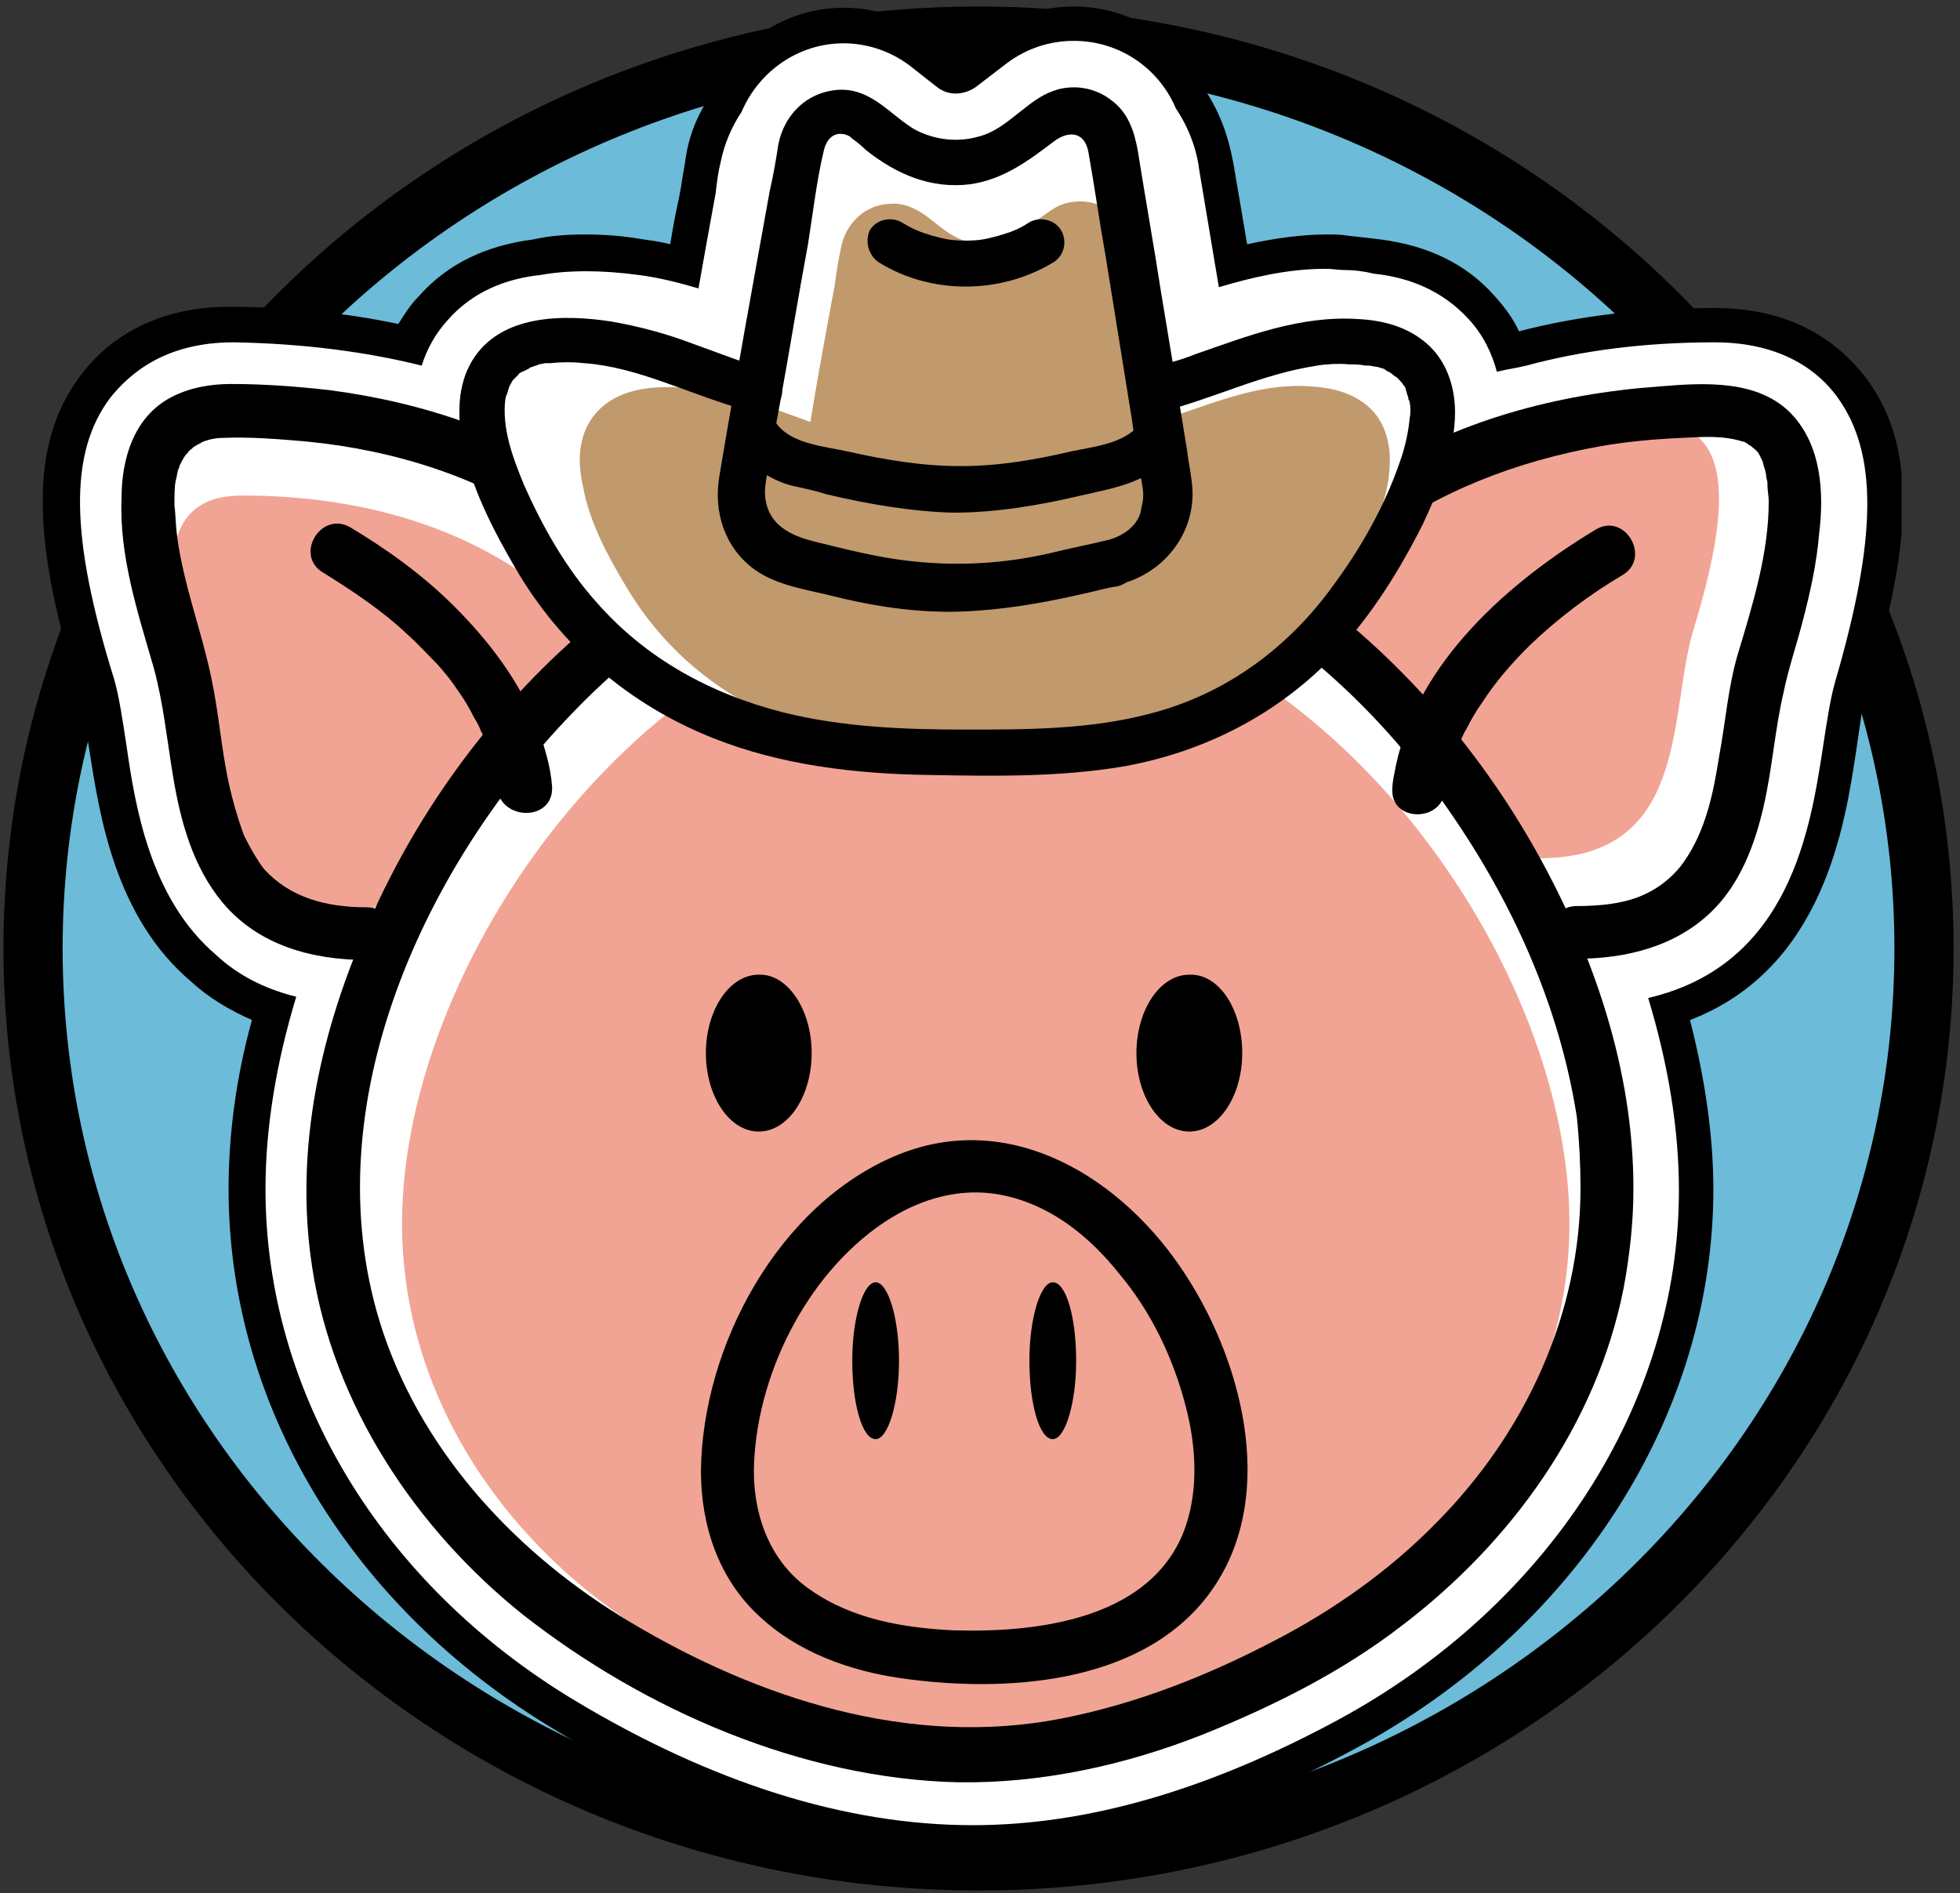 <svg width="265" height="256" viewBox="0 0 265 256" fill="none" xmlns="http://www.w3.org/2000/svg">
<rect x="0" y="0" width="265" height="256" fill="#333333" stroke="none"/>
<path d="M260.133 128.266C260.133 196.28 203.031 251.648 132.3 251.648C61.569 251.648 4.468 196.28 4.468 128.266C4.468 60.252 61.569 4.884 132.3 4.884C203.031 4.884 260.133 60.252 260.133 128.266Z" fill="#6CBBD8" stroke="black" stroke-width="8"/>
<g clip-path="url(#clip0)">
<path d="M131.196 251.46C113.067 251.46 94.107 245.493 74.98 233.893C47.371 217.32 30.905 189.976 30.905 160.808C30.905 153.516 31.903 145.727 34.065 137.938C31.071 136.612 28.244 134.955 25.915 132.801C15.437 124.017 13.441 109.931 12.111 101.644C11.612 98.496 11.113 95.347 10.614 93.358C4.127 72.477 4.127 59.882 10.78 50.933C13.94 46.624 20.094 41.486 31.071 41.486C39.055 41.486 46.705 42.315 53.857 43.806C54.689 42.481 55.52 41.155 56.685 39.995C60.51 35.686 65.666 33.2 72.153 32.371C74.315 31.874 76.643 31.709 79.138 31.709C81.633 31.709 84.128 31.874 86.955 32.371C88.119 32.537 89.45 32.703 90.614 33.034C90.947 31.046 91.279 29.057 91.778 26.902L92.111 25.079C92.277 23.754 92.61 22.262 92.776 20.936C93.275 17.953 94.439 15.302 96.103 12.816C99.263 5.69 106.248 1.049 114.065 1.049C118.556 1.049 122.88 2.541 126.373 5.358L129.367 7.844L133.525 4.695C136.851 2.21 140.843 0.884 145.167 0.884C152.984 0.884 159.97 5.358 163.13 12.485C165.791 16.628 166.456 20.605 166.789 22.262L168.618 33.034C172.444 32.206 175.937 31.709 179.429 31.709C180.427 31.709 181.259 31.709 182.257 31.874C183.754 32.04 185.251 32.206 186.581 32.371C193.068 33.2 198.224 35.686 202.049 39.995C203.38 41.486 204.544 42.978 205.375 44.801C213.691 42.646 222.506 41.652 231.82 41.652C242.964 41.652 248.951 46.789 252.278 51.098C258.931 59.882 258.931 72.642 252.444 93.358C251.779 95.347 251.446 98.33 250.947 101.644C249.45 111.422 246.623 130.978 228.494 137.938C230.49 145.727 231.654 153.516 231.654 160.808C231.654 191.467 213.026 220.469 183.088 236.544C164.294 246.653 147.329 251.46 131.196 251.46Z" fill="black"/>
<path d="M248.453 53.75C245.958 50.27 240.968 46.292 231.821 46.292C222.174 46.292 213.692 47.453 206.373 49.441C205.043 49.773 203.712 49.938 202.382 50.27C201.716 47.784 200.552 45.298 198.556 43.144C195.064 39.332 190.573 37.509 185.75 37.012C184.419 36.68 183.089 36.515 181.758 36.515C180.926 36.515 180.095 36.349 179.263 36.349C174.107 36.349 169.284 37.509 164.793 38.835L162.132 22.925C161.966 21.434 161.301 18.119 158.972 14.639C156.644 9.17 151.321 5.524 145.167 5.524C142.007 5.524 138.847 6.518 136.186 8.507L131.862 11.822C130.864 12.485 129.866 12.65 129.201 12.65C128.535 12.65 127.537 12.485 126.539 11.656L123.379 9.17C120.718 7.016 117.392 5.856 114.065 5.856C107.912 5.856 102.589 9.667 100.261 15.136C98.93 17.125 97.932 19.445 97.433 21.931C97.101 23.257 96.934 24.582 96.768 26.074L96.435 27.897C95.77 31.543 95.105 35.189 94.44 39.001C91.612 38.172 88.951 37.509 86.29 37.178C83.795 36.846 81.467 36.68 79.304 36.68C76.976 36.68 74.98 36.846 73.151 37.178C68.327 37.675 63.837 39.498 60.51 43.309C58.847 45.132 57.683 47.287 57.017 49.441C49.699 47.618 41.217 46.458 31.57 46.292C22.423 46.292 17.599 50.435 14.938 53.75C9.283 61.208 9.45 72.643 15.437 91.867C16.102 94.187 16.602 97.501 17.101 100.816C18.265 108.936 20.261 121.531 29.242 129.155C31.903 131.641 35.396 133.629 40.053 134.789C37.392 143.573 35.895 152.356 35.895 160.808C35.895 188.318 51.529 214.172 77.641 229.915C96.103 241.019 114.232 246.819 131.529 246.819C146.831 246.819 163.13 242.179 180.926 232.567C209.367 217.155 226.997 189.81 226.997 160.974C226.997 152.522 225.5 143.739 222.839 134.955C242.132 130.481 244.794 111.754 246.457 101.147C246.956 97.833 247.455 94.518 248.12 92.198C253.775 72.808 253.941 61.373 248.453 53.75Z" fill="white"/>
<path d="M80.635 86.895C80.635 86.895 67.662 67.008 32.735 67.008C21.758 67.008 21.259 76.951 26.747 95.015C30.24 106.285 27.08 126.172 47.87 126.006" fill="#F1A494"/>
<path d="M175.105 76.951C175.105 76.951 188.078 57.065 223.006 57.065C233.983 57.065 234.482 67.008 228.993 85.072C225.5 96.341 228.66 116.228 207.87 116.062" fill="#F1A494"/>
<path d="M212.195 165.448C212.195 189.478 197.059 211.354 174.44 223.452C162.465 229.915 148.328 235.55 133.192 235.55C116.56 235.55 101.092 229.087 88.452 221.463C67.828 209.034 54.356 188.318 54.356 165.448C54.356 128.658 89.616 80.1 133.192 80.1C176.768 80.1 212.195 128.658 212.195 165.448Z" fill="#F1A494"/>
<path d="M213.692 160.642C213.692 177.712 206.207 193.787 194.232 205.885C187.912 212.349 180.427 217.652 172.444 221.795C163.296 226.601 153.65 230.413 143.504 232.401C123.047 236.379 102.589 229.75 85.126 219.309C70.157 210.36 57.517 196.936 51.862 180.364C41.882 150.865 56.685 117.885 77.309 96.507C87.953 85.403 101.425 76.454 116.56 72.808C131.529 69.162 147.33 71.483 161.134 78.443C175.105 85.569 187.08 96.673 195.895 109.599C204.544 122.029 210.864 136.115 213.193 151.03C213.525 154.179 213.692 157.494 213.692 160.642C213.692 165.283 220.843 165.283 220.843 160.642C220.843 144.733 215.521 129.155 207.87 115.4C199.554 100.484 187.912 87.392 173.775 77.78C159.97 68.334 143.172 62.865 126.207 64.191C109.076 65.516 93.442 73.14 80.302 84.078C67.329 94.85 56.851 108.936 50.032 124.349C43.379 139.098 39.72 155.339 42.215 171.415C45.042 189.976 56.186 206.714 70.656 218.315C87.122 231.241 108.411 240.522 129.533 241.019C140.843 241.185 152.153 238.699 162.631 234.556C172.111 230.744 181.425 226.104 189.575 219.806C204.378 208.537 215.854 192.627 219.513 174.232C220.344 169.757 220.843 165.283 220.843 160.808C221.01 156.002 213.692 156.002 213.692 160.642Z" fill="black"/>
<path d="M177.434 81.095C177.6 80.763 177.766 80.597 177.933 80.432C178.432 79.769 177.434 80.929 177.766 80.597C177.933 80.432 177.933 80.266 178.099 80.266C178.432 79.769 178.764 79.437 179.097 78.94C179.928 77.946 180.926 76.951 181.924 76.123C182.59 75.626 183.089 74.963 183.754 74.466C184.087 74.134 184.419 73.803 184.752 73.637C184.918 73.471 185.084 73.305 185.251 73.305C185.75 72.808 185.417 73.14 185.583 73.14C194.565 66.345 205.209 62.368 216.186 60.379C219.845 59.716 223.671 59.385 227.33 59.219C230.49 59.053 232.985 58.888 235.646 59.716C236.311 59.882 234.981 59.385 235.812 59.716C235.979 59.882 236.145 59.882 236.311 60.048C236.478 60.213 236.644 60.213 236.81 60.379C236.311 60.048 236.644 60.213 236.81 60.379C237.808 61.208 237.642 61.042 238.307 62.368C238.307 62.533 238.64 63.031 238.307 62.368C238.307 62.533 238.473 62.865 238.473 63.031C238.64 63.528 238.806 64.025 238.806 64.522C238.972 65.185 238.972 65.185 238.972 65.682C238.972 66.345 239.139 67.008 239.139 67.837C239.139 74.797 236.977 81.757 234.981 88.386C233.65 92.861 233.317 97.501 232.486 101.976C231.654 107.279 230.656 112.251 227.663 116.56C226.498 118.217 224.669 119.874 222.507 120.869C219.845 122.194 216.353 122.526 213.193 122.526C208.536 122.526 208.536 129.652 213.193 129.652C219.845 129.652 226.498 127.995 231.322 123.354C235.313 119.543 237.309 114.074 238.473 108.936C239.638 103.799 239.97 98.661 241.135 93.69C241.8 90.375 242.964 87.061 243.796 83.746C244.794 79.934 245.625 76.123 245.958 72.145C246.623 66.677 246.29 60.379 242.299 56.07C237.808 51.264 230.324 51.761 224.336 52.258C210.532 53.253 196.727 56.899 185.084 64.522C179.762 68.002 174.274 72.311 170.781 77.78C168.785 81.426 174.939 85.072 177.434 81.095Z" fill="black"/>
<path d="M195.396 106.616C195.396 106.45 195.396 106.285 195.396 106.119C195.563 105.29 195.396 107.113 195.396 106.616C195.396 106.285 195.396 105.953 195.563 105.788C195.895 104.13 196.394 102.639 197.059 100.982C197.226 100.816 197.226 100.484 197.392 100.319C197.226 100.816 197.226 100.65 197.392 100.319C197.725 99.656 197.891 99.159 198.224 98.661C198.889 97.336 199.554 96.175 200.386 95.015C202.215 92.198 204.211 89.878 206.872 87.226C210.698 83.58 214.856 80.432 219.346 77.78C223.338 75.46 219.679 69.162 215.687 71.648C203.879 78.774 191.737 89.546 188.743 103.467C188.577 104.462 188.244 105.622 188.244 106.782C188.078 111.256 195.23 111.256 195.396 106.616Z" fill="black"/>
<path d="M91.612 77.449C88.618 72.974 84.294 69.328 80.136 66.179C69.824 58.556 57.184 54.413 44.543 52.756C40.053 52.258 35.728 51.927 31.238 51.927C28.41 51.927 25.583 52.424 23.088 53.75C18.098 56.402 16.435 62.036 16.435 67.339C16.103 75.129 18.597 82.752 20.76 90.209C22.09 95.015 22.589 100.153 23.421 105.125C24.419 111.091 26.082 117.223 30.073 122.029C34.897 127.829 42.215 129.818 49.533 129.818C54.19 129.818 54.19 122.691 49.533 122.691C44.044 122.691 39.221 121.366 35.728 117.554C34.897 116.56 33.4 113.908 32.901 112.748C32.069 110.428 31.404 108.108 30.905 105.788C29.907 101.147 29.575 96.341 28.577 91.701C27.246 85.238 24.751 78.94 23.92 72.311C23.753 70.985 23.753 69.659 23.587 68.334C23.587 67.008 23.587 65.848 23.753 65.019C23.92 64.522 23.92 64.025 24.086 63.528C24.252 63.196 24.252 63.031 24.419 62.699C24.419 62.865 24.086 63.196 24.419 62.699C24.585 62.368 24.751 62.036 25.084 61.539C25.583 60.71 24.751 61.87 25.25 61.373C25.417 61.208 25.583 60.876 25.916 60.71C26.415 60.213 25.749 60.71 26.581 60.213C26.747 60.047 27.745 59.716 27.08 59.882C28.244 59.385 29.242 59.219 30.073 59.219C33.899 59.053 37.724 59.385 41.55 59.716C53.358 60.876 65.001 64.522 74.814 71.317C76.976 72.808 77.641 73.305 79.637 74.963C80.968 76.123 82.132 77.283 83.296 78.443C83.795 78.94 84.128 79.437 84.627 79.934C84.959 80.266 85.957 81.592 84.959 80.432C85.126 80.763 85.458 81.094 85.625 81.426C87.953 84.906 94.273 81.426 91.612 77.449Z" fill="black"/>
<path d="M74.647 106.45C74.481 103.799 73.65 101.147 72.818 98.661C70.323 92.198 66.165 86.729 61.342 81.923C57.184 77.78 52.361 74.3 47.371 71.317C43.379 68.997 39.72 75.129 43.712 77.449C47.703 79.934 51.695 82.586 55.022 85.735C56.519 87.061 57.849 88.552 59.18 89.878C60.344 91.204 61.009 92.032 62.007 93.524C62.839 94.684 63.504 95.844 64.169 97.17C64.502 97.667 64.835 98.33 65.001 98.827C65.167 99.159 65.334 99.324 65.334 99.656C65.334 99.822 65.832 100.65 65.5 100.153C65.334 99.656 65.666 100.484 65.666 100.65C65.832 100.816 65.832 101.147 65.832 101.313C65.999 101.81 66.165 102.307 66.332 102.639C66.498 103.302 66.83 104.13 66.997 104.959C66.997 105.29 67.163 105.622 67.163 105.953C67.163 106.119 67.163 106.119 67.163 106.285C67.329 106.616 67.163 105.456 67.163 105.788C67.163 105.953 67.163 106.285 67.163 106.45C67.662 111.091 74.814 111.091 74.647 106.45Z" fill="black"/>
<path d="M121.55 184.01C121.55 189.81 120.053 194.616 118.39 194.616C116.56 194.616 115.23 189.81 115.23 184.01C115.23 178.209 116.727 173.403 118.39 173.403C120.053 173.403 121.55 178.209 121.55 184.01Z" fill="black"/>
<path d="M145.5 184.01C145.5 189.81 144.003 194.616 142.34 194.616C140.51 194.616 139.18 189.81 139.18 184.01C139.18 178.209 140.677 173.403 142.34 173.403C144.17 173.403 145.5 178.209 145.5 184.01Z" fill="black"/>
<path d="M101.924 198.925C102.09 186.33 108.91 172.409 119.554 165.283C124.544 161.968 130.365 160.311 136.352 161.803C142.506 163.294 147.496 167.437 151.321 172.243C155.646 177.381 158.639 183.678 160.303 190.141C161.8 195.776 162.132 202.239 159.804 207.708C154.814 219.143 139.845 220.801 128.868 220.469C122.215 220.138 115.23 218.978 109.575 215C104.253 211.354 101.924 205.222 101.924 198.925C101.924 194.285 94.606 194.285 94.772 198.925C94.772 206.217 97.101 213.509 102.756 218.646C107.912 223.452 114.897 225.938 121.716 226.932C135.521 228.921 153.816 227.927 163.13 215.995C172.943 203.399 168.286 184.673 160.303 172.409C151.987 159.482 136.851 149.87 121.384 156.168C105.25 162.797 94.939 182.021 94.772 198.925C94.606 203.565 101.924 203.565 101.924 198.925Z" fill="black"/>
<path d="M108.91 57.23C111.903 57.396 115.063 58.556 117.392 60.545C119.887 62.699 121.55 65.682 122.049 68.997C122.215 69.991 123.379 70.488 124.211 70.322C125.209 69.991 125.708 68.997 125.542 68.168C124.211 60.047 117.059 54.081 108.91 53.75C107.912 53.75 107.08 54.579 107.08 55.573C107.08 56.401 107.912 57.064 108.91 57.23Z" fill="black"/>
<path d="M120.053 52.093C126.041 54.413 129.7 60.71 128.702 67.008C128.535 68.002 128.868 68.997 130.032 69.162C130.864 69.328 132.028 68.831 132.194 67.837C132.86 63.528 132.028 59.053 129.7 55.407C127.537 52.258 124.544 49.938 121.051 48.612C120.219 48.281 119.055 48.944 118.889 49.938C118.556 50.933 119.055 51.761 120.053 52.093Z" fill="black"/>
<path d="M167.953 142.413C167.953 148.213 164.793 153.019 160.802 153.019C156.81 153.019 153.65 148.213 153.65 142.413C153.65 136.612 156.81 131.806 160.802 131.806C164.793 131.641 167.953 136.447 167.953 142.413Z" fill="black"/>
<path d="M109.741 142.413C109.741 148.213 106.581 153.019 102.589 153.019C98.598 153.019 95.438 148.213 95.438 142.413C95.438 136.612 98.598 131.806 102.589 131.806C106.415 131.641 109.741 136.447 109.741 142.413Z" fill="black"/>
<path d="M190.074 48.778C187.579 46.624 184.419 45.795 181.259 45.63C173.941 45.132 166.955 47.784 160.136 50.104C159.138 50.435 158.307 50.767 157.309 50.933C156.81 47.95 156.311 45.132 155.812 42.149C154.814 36.183 153.816 30.051 152.818 24.085C152.319 21.599 151.654 19.279 149.325 17.788C147.163 16.296 144.336 15.799 141.841 16.628C140.178 17.125 138.847 18.285 137.517 19.445C135.853 20.605 134.357 21.931 132.361 22.428C129.7 23.257 126.706 22.925 124.377 21.599C121.217 19.776 118.722 16.131 114.232 16.462C110.24 16.628 107.413 19.611 106.581 23.257C106.248 25.245 105.916 27.234 105.583 29.057C104.253 36.349 102.922 43.641 101.591 51.098C99.429 50.435 97.267 49.441 95.271 48.778C91.945 47.618 88.452 46.624 84.793 45.961C78.639 44.967 70.489 44.967 66.83 50.933C64.835 54.081 65.001 57.893 65.666 61.208C66.664 66.842 69.492 72.145 72.485 77.117C78.306 87.061 87.121 94.518 98.099 98.827C106.747 102.307 116.228 103.302 125.542 103.467C134.024 103.633 142.673 103.799 151.155 102.307C161.633 100.484 171.113 95.678 178.432 88.055C183.089 83.249 186.748 77.449 189.575 71.483C191.737 67.174 193.733 62.368 193.733 57.396C193.567 54.247 192.569 50.933 190.074 48.778ZM187.579 56.07C187.579 56.07 187.579 55.904 187.579 56.07V56.07Z" fill="white"/>
<path d="M184.918 54.91C182.756 53.087 180.095 52.424 177.267 52.258C170.947 51.761 165.126 54.081 159.305 56.07C158.473 56.402 157.642 56.567 156.81 56.899C156.477 54.413 155.978 51.927 155.646 49.441C154.814 44.304 153.982 39.166 153.151 34.029C152.818 31.874 152.153 29.886 150.157 28.56C148.328 27.234 145.999 26.903 143.837 27.566C142.34 28.063 141.342 29.057 140.012 29.886C138.681 30.88 137.35 32.04 135.687 32.537C133.359 33.2 130.864 33.034 128.868 31.874C126.207 30.383 124.045 27.234 120.219 27.566C116.893 27.731 114.398 30.217 113.733 33.366C113.4 35.023 113.068 36.68 112.901 38.338C111.737 44.635 110.573 50.767 109.575 57.065C107.745 56.402 105.916 55.739 104.086 55.076C101.259 54.081 98.265 53.253 95.105 52.756C89.783 51.927 82.963 51.927 79.803 56.899C78.14 59.55 78.14 62.699 78.805 65.682C79.637 70.488 82.132 75.128 84.627 79.272C89.616 87.724 97.101 94.021 106.415 97.667C113.899 100.65 121.883 101.479 129.866 101.644C137.184 101.81 144.502 101.81 151.654 100.65C160.635 99.159 168.785 95.015 174.939 88.386C178.931 84.243 181.924 79.437 184.419 74.3C186.249 70.654 187.912 66.511 187.912 62.202C187.912 59.55 187.08 56.733 184.918 54.91ZM182.756 61.208C182.756 61.042 182.756 60.876 182.756 61.208V61.208Z" fill="#C0996D"/>
<path d="M102.756 49.607C103.255 49.607 103.587 49.773 102.756 49.607C102.09 49.275 101.259 49.11 100.427 48.944C98.099 48.115 95.937 47.287 93.608 46.458C90.115 45.132 86.456 44.138 82.631 43.475C76.144 42.481 67.662 42.481 63.837 48.778C61.841 52.093 61.841 56.07 62.506 59.882C63.67 65.848 66.664 71.648 69.658 76.786C75.812 87.392 85.126 95.347 96.436 99.821C105.583 103.467 115.562 104.627 125.209 104.793C134.19 104.959 143.172 105.125 151.987 103.633C162.964 101.644 172.943 96.507 180.594 88.386C185.417 83.249 189.242 77.117 192.403 70.82C194.565 66.179 196.727 61.042 196.727 55.739C196.727 52.258 195.563 48.778 192.902 46.458C190.24 44.138 186.914 43.309 183.588 43.144C175.771 42.646 168.619 45.464 161.467 47.95C159.471 48.778 157.309 49.275 155.147 49.773C151.321 50.767 152.818 56.733 156.81 55.739C164.128 53.916 170.448 50.601 178.099 49.441C178.931 49.275 181.093 49.11 182.423 49.275C183.089 49.275 183.92 49.275 184.586 49.441C185.084 49.441 184.087 49.441 184.586 49.441C184.752 49.441 184.918 49.441 185.084 49.441C185.417 49.441 185.75 49.607 186.249 49.607C186.581 49.773 186.914 49.773 187.247 49.938C187.746 50.104 186.914 49.773 187.413 50.104C187.746 50.27 188.078 50.435 188.245 50.601C188.411 50.767 189.076 51.264 188.577 50.767C188.744 50.933 188.91 51.098 189.242 51.43C189.409 51.596 189.741 52.093 189.409 51.596C189.575 51.761 189.741 52.093 189.908 52.258C190.24 52.921 189.908 52.093 190.074 52.756C190.24 53.087 190.24 53.419 190.407 53.75C190.407 53.916 190.407 54.081 190.573 54.247C190.573 54.247 190.573 53.75 190.573 54.247C190.739 55.076 190.739 55.904 190.573 56.733C190.407 58.556 189.908 60.71 189.242 62.533C187.247 68.334 184.087 73.968 180.427 78.94C174.274 87.558 165.791 93.855 155.479 96.507C147.33 98.661 138.847 98.661 130.531 98.661C122.215 98.661 113.899 98.33 105.916 96.341C96.103 93.855 87.288 89.049 80.635 81.426C76.477 76.786 73.317 71.151 70.822 65.516C69.325 61.87 67.828 57.893 68.327 53.916C68.327 54.413 68.327 53.584 68.494 53.419C68.66 53.087 68.66 52.756 68.826 52.424C68.66 52.59 69.325 51.43 69.325 51.43C69.159 51.596 70.323 50.435 70.157 50.601C69.824 50.767 70.49 50.27 70.656 50.27C70.989 50.104 71.321 49.938 71.654 49.773C71.654 49.773 71.321 49.773 71.986 49.607C72.319 49.441 72.652 49.441 72.818 49.275C73.151 49.275 73.483 49.11 73.816 49.11C73.982 49.11 74.149 49.11 74.315 49.11C74.647 49.11 73.816 49.11 74.481 49.11C75.978 48.944 77.475 48.944 78.972 49.11C86.124 49.607 93.109 53.253 100.095 55.242C100.926 55.407 101.924 55.739 102.756 55.739C106.747 55.904 106.747 49.773 102.756 49.607Z" fill="#010001"/>
<path d="M149.991 72.974C147.33 73.637 144.669 74.134 142.007 74.797C135.521 76.288 129.034 76.62 122.382 75.791C118.39 75.294 114.398 74.3 110.406 73.305C106.914 72.477 103.587 70.985 103.421 66.677C103.421 65.351 103.754 64.191 103.92 62.865C104.419 60.213 104.918 57.396 105.417 54.744C106.747 47.452 107.912 40.16 109.242 33.034C109.907 28.891 110.406 24.417 111.404 20.274C111.737 18.948 112.569 17.953 113.899 18.119C114.232 18.119 114.564 18.285 114.897 18.451C115.396 18.782 114.731 18.285 115.063 18.616C115.729 19.113 116.394 19.611 117.059 20.274C121.217 23.588 125.874 25.577 131.197 24.914C135.687 24.251 139.014 21.765 142.506 19.113C144.502 17.622 146.664 17.788 147.163 20.605C147.995 25.245 148.66 30.051 149.492 34.692C150.656 41.983 151.82 49.11 152.985 56.402C153.317 58.887 153.816 61.539 154.149 64.025C154.481 66.014 154.814 66.842 154.315 68.665C154.149 70.654 152.319 72.311 149.991 72.974C146.165 73.968 147.829 79.934 151.654 78.94C157.808 77.283 161.966 71.483 161.134 65.185C160.968 63.693 160.635 62.202 160.469 60.71C159.305 53.584 158.14 46.458 156.976 39.498C155.978 33.034 154.814 26.571 153.816 20.274C153.317 17.622 152.486 15.136 150.157 13.479C147.995 11.822 145.001 11.324 142.34 12.319C140.51 12.982 139.18 14.142 137.683 15.302C136.02 16.628 134.357 17.953 132.361 18.451C129.533 19.279 126.54 18.948 123.878 17.622C120.552 15.799 117.891 11.822 113.234 12.153C109.076 12.485 106.082 15.468 105.25 19.445C104.918 21.599 104.585 23.588 104.086 25.742C101.758 38.669 99.429 51.43 97.267 64.356C96.436 69.162 97.932 73.968 101.924 76.951C105.084 79.272 109.409 79.769 113.234 80.763C119.388 82.255 125.708 83.083 132.028 82.586C137.184 82.255 142.34 81.26 147.33 80.1C148.66 79.769 149.991 79.437 151.155 79.272C155.646 77.946 153.982 71.98 149.991 72.974Z" fill="#010001"/>
<path d="M153.983 57.562C151.654 60.047 147.995 60.379 144.835 61.042C139.845 62.202 135.022 63.031 129.866 63.031C124.71 63.031 119.72 62.202 114.565 61.042C111.571 60.379 107.08 60.047 105.084 57.396C104.086 56.07 102.423 55.407 100.76 56.236C99.429 57.064 98.598 59.219 99.596 60.545C101.592 63.031 103.92 64.853 107.08 65.682C108.577 66.013 110.24 66.345 111.737 66.842C117.392 68.168 123.047 69.162 128.868 69.328C134.689 69.328 140.511 68.334 146.165 67.008C150.49 66.013 154.814 65.351 158.141 61.87C161.134 59.053 156.644 54.578 153.983 57.562Z" fill="#010001"/>
<path d="M118.889 35.52C125.874 39.829 135.188 39.829 142.34 35.52C143.837 34.692 144.336 32.703 143.504 31.211C142.673 29.72 140.677 29.223 139.18 30.051C137.683 31.046 136.685 31.377 135.022 31.874C133.192 32.371 132.361 32.537 130.531 32.537C128.702 32.537 127.87 32.371 126.041 31.874C124.377 31.377 123.546 31.046 121.883 30.051C120.386 29.223 118.39 29.72 117.558 31.211C116.893 32.869 117.558 34.692 118.889 35.52Z" fill="black"/>
</g>
<defs>
<clipPath id="clip0">
<rect width="251.311" height="250.576" fill="white" transform="translate(5.791 0.884)"/>
</clipPath>
</defs>
</svg>
